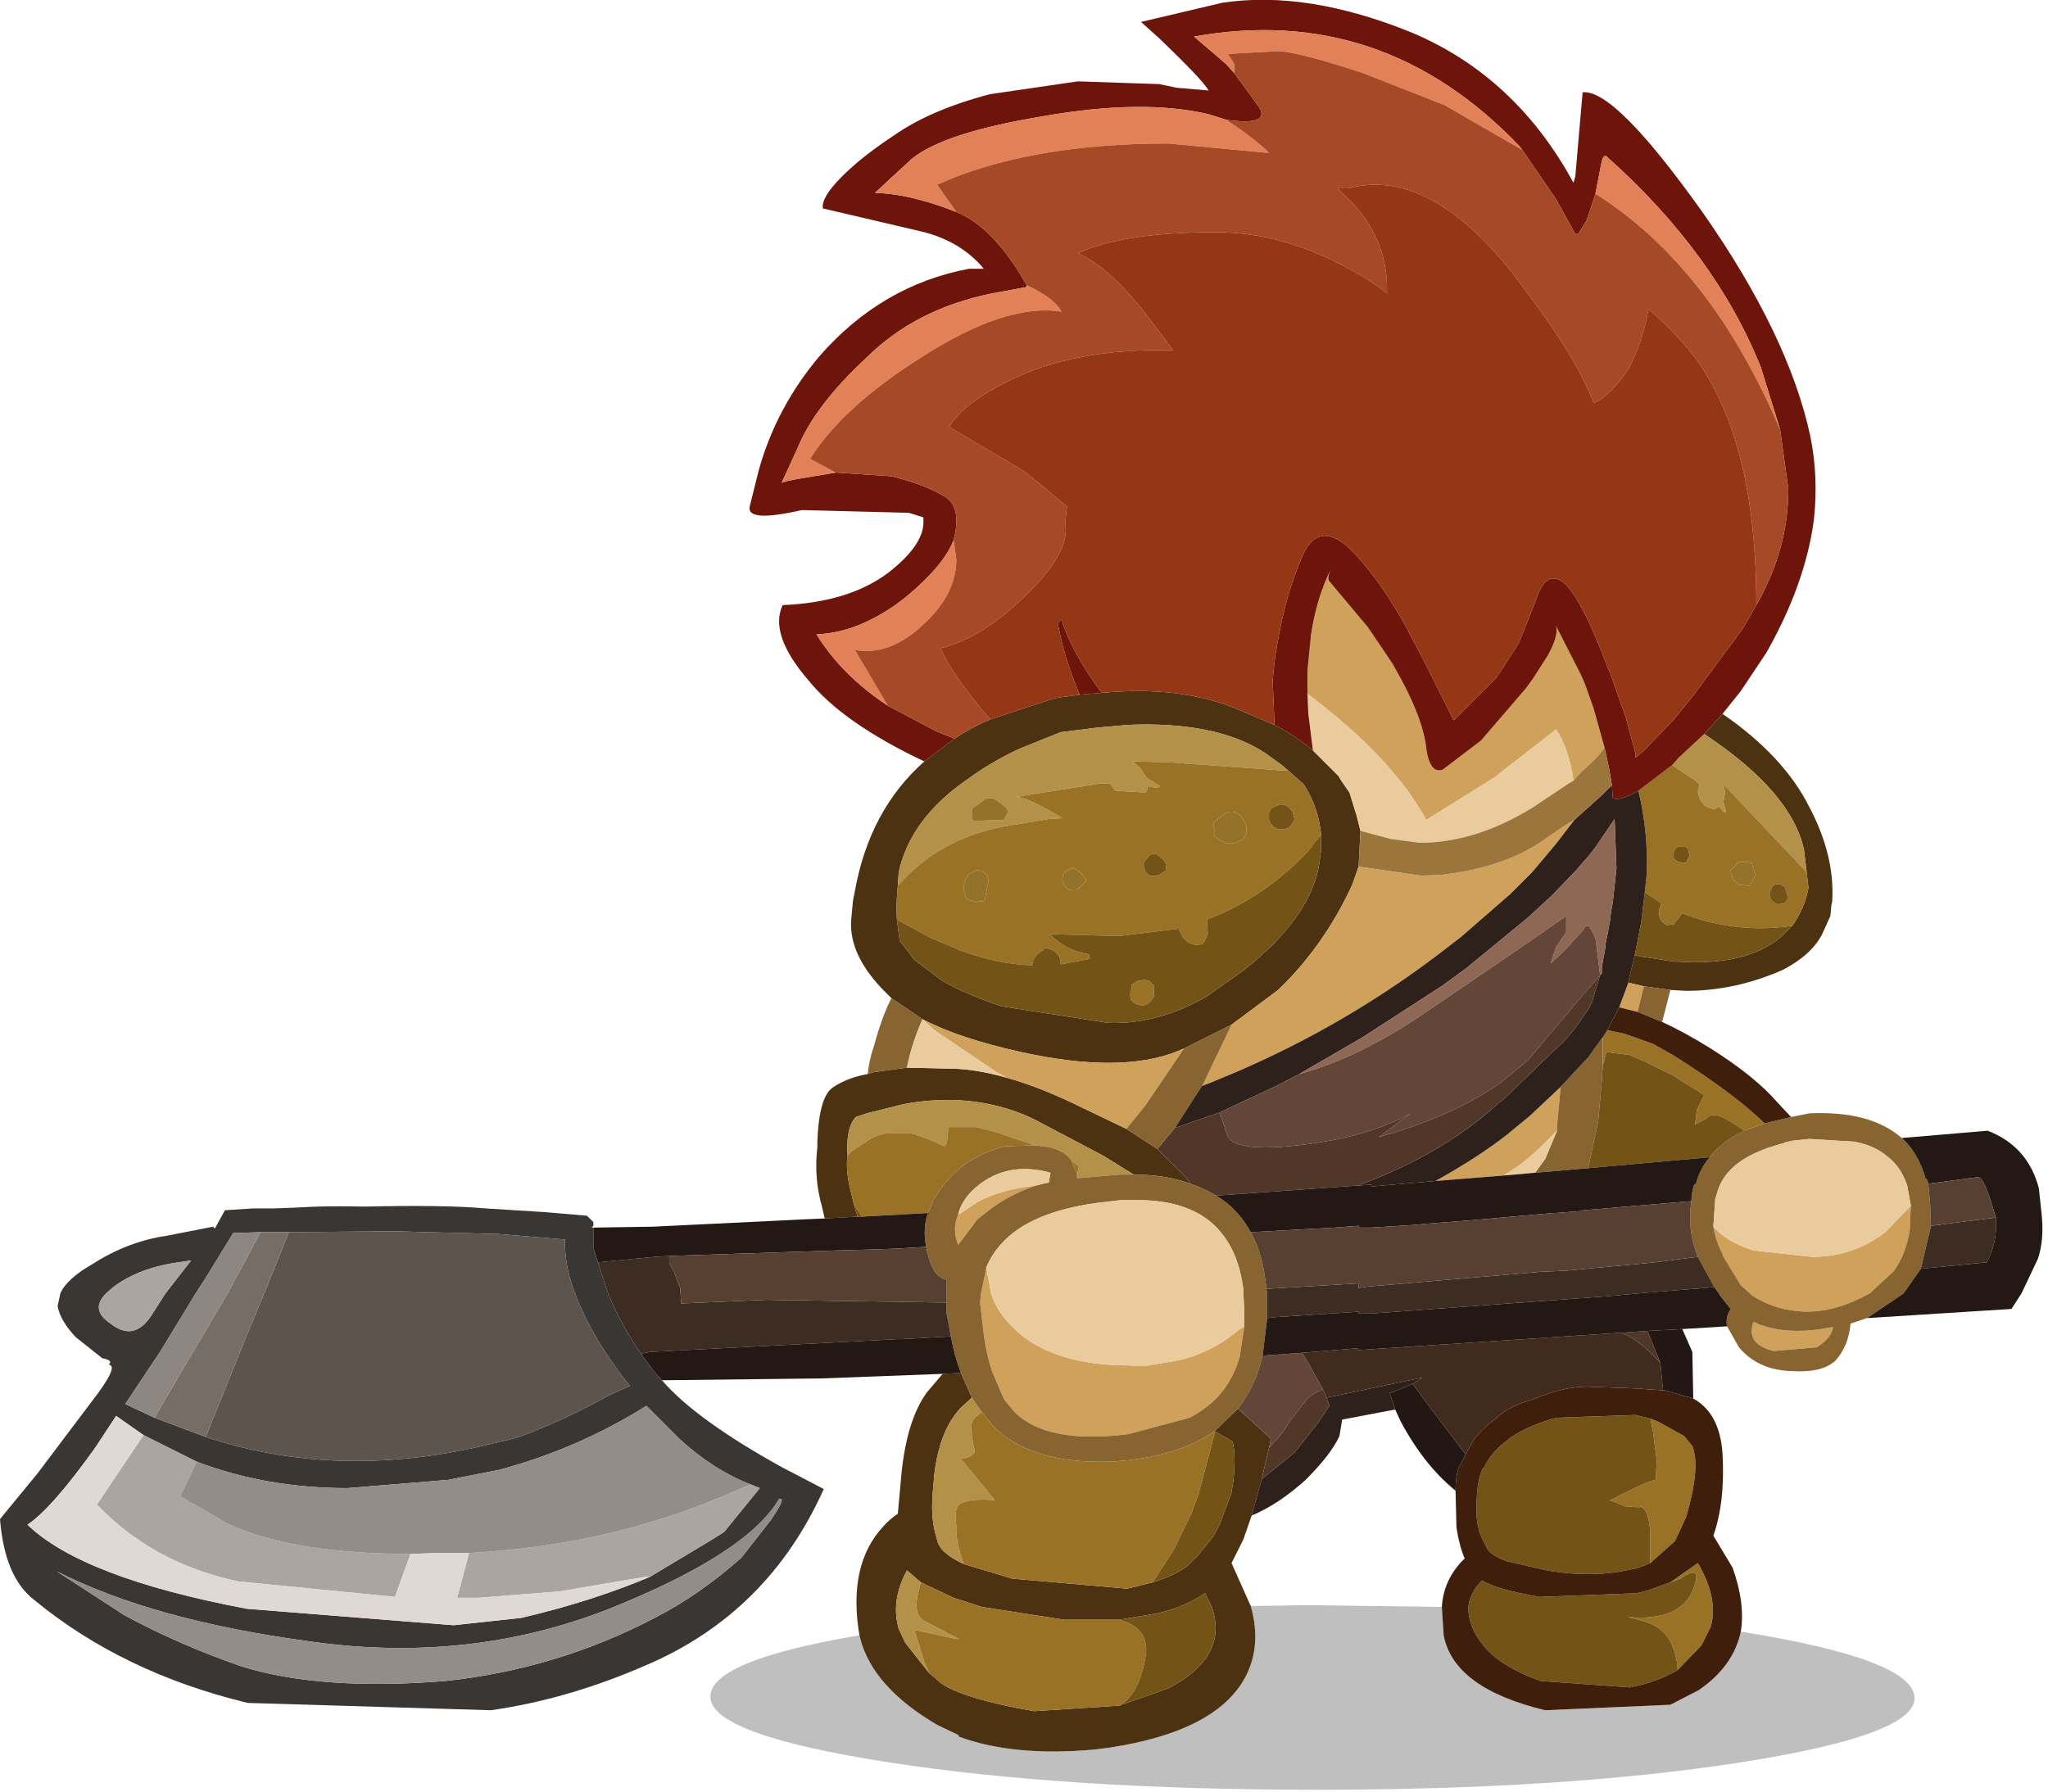 <?xml version="1.0" encoding="utf-8"?>
<svg version="1.1" id="Layer_1"
xmlns="http://www.w3.org/2000/svg"
xmlns:xlink="http://www.w3.org/1999/xlink"
xmlns:author="http://www.sothink.com"
width="112px" height="98px"
xml:space="preserve">
<g id="1031" transform="matrix(1, 0, 0, 1, 29.95, 3.4)">
<path style="fill:#000000;fill-opacity:0.251" d="M49,86.05Q49.55 88.95 54.55 90.15L61.4 89.85L62.95 89.05Q64.85 87.75 65.25 85.85Q74.65 87.35 74.75 89.45Q74.85 91.5 65.25 93Q55.6 94.5 42.05 94.5Q28.35 94.5 18.65 93Q9 91.5 8.9 89.45Q8.8 87.45 17.05 86.05L17.1 86.25Q17.8 88.9 21.3 90.95L22.45 91.5L22.5 91.6Q25.5 92.7 29.9 92.3L30.7 92.2Q36.65 91.3 38.2 88.25Q39.05 86.55 38.45 84.45L41.65 84.4L48.9 84.5L49 86.05" />
<path style="fill:#4D3212;fill-opacity:1" d="M59.95,50.55L59.1 50.35L59.1 50.3L59.45 48.85L59.95 48.95L60 48.95L61.6 49.2L61.8 49.2Q65.55 49.45 67.45 47.85L68.05 47.25Q68.75 46.3 68.95 45.15L68.85 44.3L68.7 43.05Q68 39.9 63.25 36.75L64.25 35.65Q67.6 37.95 69 40.75Q70.4 43.4 70.25 45.9L70.2 46.15L70.15 46.7L69.7 47.7Q69.1 48.85 67.55 49.65Q64.95 50.8 62.25 50.8L61.4 50.75L59.95 50.55M38.45,84.45Q39.05 86.55 38.2 88.25Q36.65 91.3 30.7 92.2L29.9 92.3Q25.5 92.7 22.5 91.6L22.45 91.5L21.3 90.95Q17.8 88.9 17.1 86.25L17.05 86.05Q16.4 82.2 18.35 80.1Q18.7 79.7 19.15 79.4L19.35 77.2Q19.65 74.25 20.75 72.75L21.6 71.75L22.6 71.7L23.2 73.05L22.6 73.6Q21.45 74.8 21.15 77.2L21.05 78.35Q20.95 79.7 21.25 80.65L21.3 80.85Q21.45 81.55 22.75 82.15L25.4 82.95L31.7 83.5L33.1 83.15Q34.25 82.8 35 82.25L35.5 81.75L36.4 80.65L36.75 80L37.4 78.25L37.4 78.2L37.5 77.6Q37.65 76.1 37.45 75.45L36.5 74.9L36.45 74.9L37.75 73.65L39.55 75.3L39.45 75.8L39.05 77.5L38.5 79.5L38.05 80.8L37.4 82.1L38.45 84.45M16.95,63.15L15.15 63.25L15 62.6Q14.55 61 14.75 59.35L14.75 59Q14.85 56.5 15.65 56.05Q16.4 55.55 17.5 55.35L17.8 55.25L19.65 55L21.9 55.05Q23.35 55.05 25.1 55.55Q26.9 56.05 29.05 57.1L31.65 58.35L33.35 59.45L34.95 61.05L35.15 61.35Q33.8 60.85 32.05 60.85L30.35 59.8L26.65 57.85Q26.05 57.55 25.45 57.35Q22.65 56.4 19.45 57L17.45 57.5L16.85 57.7Q16.3 58.3 16.4 59.8Q16.3 60.5 16.5 61.45L16.75 62.5L16.95 63.15M18.8,51.2L18.55 50.95Q16.45 48.9 16.6 46.9L16.7 45.85L16.8 45.35Q17.6 40.9 20.6 38.25L22.25 37Q23.15 36.4 24.2 35.95L27.7 34.8L28 34.75L29.1 34.6L30.3 34.5Q34.4 34.1 37.5 35.3L39.75 36.25Q40.9 36.85 41.85 37.65L43.25 39.05L43.4 39.3L43.85 39.95L44.25 41.25L44.45 42.05L44.35 44L44 45Q42.45 48.35 39.95 50.75L37.4 52.65L34.8 53.95L34.45 54.1Q31.35 55.35 25.9 54.15Q22.5 53.4 20.5 52.35L18.8 51.2M19.15,45.05Q19.05 45.95 19.1 46.9L19.25 48.05L20.05 49.1L21.25 50L21.5 50.2Q22.85 51 24.85 51.65L30.65 52.55Q33.35 52.65 36.05 51.1L38.1 49.65L38.15 49.6Q42 46.55 42.25 43.4L42.3 43.15L42.3 42.75L42.3 42.25Q42.15 40.75 41.35 39.5L40.5 38.75L40.15 38.45L39.25 37.8Q36.6 36.05 31.75 36.25L30.05 36.4L28.05 36.65L25.7 37.6L25.6 37.65Q24.15 38.35 23 39.2Q19.85 41.35 19.2 44.3L19.15 45.05M21.55,88.7Q22.85 89.55 26.6 90.2L31.25 89.9L33.95 88.95Q37.3 87.2 36.3 84.45L36.2 84.25L35.95 83.75Q34.85 84.5 33.35 84.85L31.25 85.2L30.9 85.2L28.25 85.2L23.75 84.5L22.2 84L20.4 83.15L19.65 82.5Q18.75 84.15 19.2 85.7L19.55 86.45L20.85 88.1L21.55 88.7" />
<path style="fill:#B49148;fill-opacity:1" d="M68.7,43.05L68.85 44.3L64.4 39.6L64.3 39.55L64.4 39.9L64.3 40.45L64.45 41.05L64.3 41L64.05 40.7L64 40.75L63.85 40.85Q63.05 40.8 62.9 39.9L63 39.5L62.7 39.25L61.5 38.45L61.85 38.05L63.25 36.75Q68 39.9 68.7 43.05M19.2,44.3Q19.85 41.35 23 39.2Q24.15 38.35 25.6 37.65L25.7 37.6L28.05 36.65L30.05 36.4L31.75 36.25Q36.6 36.05 39.25 37.8L40.15 38.45L40.5 38.75L40.25 38.75L34 38.3L32.2 38.25L32 38.25L32.4 38.6L32.75 39.15L33.5 39.6L33.3 39.7L32.8 39.6L32.8 39.75L32.7 39.95L31.05 39.85L30.85 39.6L30.75 39.45L30.25 39.45L26.8 40L25.55 40.2Q25.9 40.15 26.9 40.65L27.55 41L28.15 41.35L27.4 41.4L25.6 41.7Q21.6 42.25 19.15 45.05L19.2 44.3M25.05,40.75L24.45 40.3L24 40.25L23.2 40.85L23.2 41.2L23.2 41.45L23.35 41.5L24.95 41.45L25.2 41L25.05 40.75M29.05,60.4L28.65 60.1Q28.3 59.55 27.4 59.35L26.65 59.25L24.6 58.55L23.45 58.25L21.9 58.25Q21.9 59.15 21.7 59.3Q20.4 58.7 19.9 58.6L19.6 58.6L18.5 58.6Q18.1 58.65 17.65 58.9L16.65 59.55L16.4 59.8Q16.3 58.3 16.85 57.7L17.45 57.5L19.45 57Q22.65 56.4 25.45 57.35Q26.05 57.55 26.65 57.85L30.35 59.8L32.05 60.85L31.3 60.85L28.95 61.05L28.95 60.85L29.05 60.4M23.2,74.45Q23.1 74.7 23.3 75.75Q23.55 76.25 22.6 76.4L24.45 78.65L24.35 78.65Q22.85 78.55 22.45 78.95Q22.25 79.15 22.35 80.1L22.35 80.45Q22.4 81.15 22.75 82.15Q21.45 81.55 21.3 80.85L21.25 80.65Q20.95 79.7 21.05 78.35L21.15 77.2Q21.45 74.8 22.6 73.6L23.2 73.05L23.75 73.85Q23.2 74.2 23.2 74.45M20.25,83.8Q20 84.8 20.5 85.2L20.95 85.45L22.5 86.25L22.35 86.25L20.05 85.75L20.6 87.5L20.85 88.1L19.55 86.45L19.2 85.7Q18.75 84.15 19.65 82.5L20.4 83.15L20.25 83.8" />
<path style="fill:#94722A;fill-opacity:1" d="M64.75,44.15L64.85 44.05L64.95 43.95L65.05 43.8L65.25 43.75L65.65 43.75L65.85 43.8L66.05 44.5L65.75 45L65.7 45.05L65.15 45Q64.7 44.7 64.7 44.2L64.75 44.15M25.2,41L24.95 41.45L23.35 41.5L23.2 41.45L23.2 41.2L23.2 40.85L24 40.25L24.45 40.3L25.05 40.75L25.2 41M24.1,44.8L23.9 45.85L23.75 45.9L23.65 45.9L23.45 45.95L22.95 45.8L22.85 45.65L22.75 45.25Q22.75 44.75 23.05 44.4L23.45 44.2Q24 44.2 24.1 44.7L24.1 44.8M29.45,44.75L29.35 44.9L28.9 45.3Q28.25 45.35 28.15 44.75L28.15 44.65L28.2 44.4L28.35 44.25L28.75 44.05L29.1 44.3L29.45 44.7L29.45 44.75M37.3,41Q37.75 40.95 38 41.4Q38.3 41.75 38.2 42.2L38.2 42.25L38.05 42.5L37.6 42.7Q36.95 42.85 36.45 42.3L36.45 42.25L36.45 42.05L36.45 41.95L36.45 41.9L36.4 41.6L36.6 41.45L37.05 41.1L37.3 41" />
<path style="fill:#D0A15B;fill-opacity:1" d="M57.4,38L57.15 38.25L56.5 38.85L56.1 39.3Q55.85 37.55 55.15 36.5L52 38.95L51.9 39.05L48.05 41.45Q46.2 38.05 41.55 34.55L41.55 33.3L41.75 31.3Q42.05 29.3 42.85 27.7Q42.6 28.25 42.75 28.4L44.85 30.9L46.2 32.9L46.7 33.8Q47.9 36.05 48.05 37.55Q48.25 38.95 48.95 38.7L51.05 37.1L53.5 34.25L53.9 33.7L54.7 32.45Q55.3 31.35 55.15 30.85L56.5 33.5L56.7 33.95L57.2 35.35L57.8 37.5L57.4 38M55.15,42.75L53.85 44.3L53.45 44.7L52.65 45.5L49.95 47.85L48.65 48.85Q43.1 53.05 36.55 55.7L35.8 56L37.4 52.65L39.95 50.75Q42.45 48.35 44 45L44.35 44L47.8 44.5L48.85 44.45Q52.1 44.1 54.25 42.7L55.55 41.8L56.15 41.45L55.15 42.75M48.55,61.2Q50.9 59.9 52.55 58.6L52.6 58.55L53.7 57.65L55.4 56.05L55.2 58.2L55.2 58.45L54.25 59.4L53.8 59.8L53.2 60.3L52.3 60.9L48.55 61.2M58.6,51.7L59.1 50.35L59.95 50.55L59.6 51.95L58.6 51.7M32.7,57.05L31.65 58.35L29.05 57.1Q26.9 56.05 25.1 55.55L24.55 55.25L21.15 52.95L20.5 52.35Q22.5 53.4 25.9 54.15Q31.35 55.35 34.45 54.1L34.8 53.95L32.7 57.05M22.45,63.05L22.75 62.85L23.5 62.35Q24.8 61.65 26.7 61.45Q25.25 61.95 24.2 62.75L23.5 63.3L22.45 64.7Q22.1 63.8 22.45 63.05M24,66L24.25 67.35L24.4 67.75Q24.75 68.55 25.55 69.3L25.75 69.5Q27.5 71 30.65 71.25L32 71.3L32.8 71.3L34.55 71Q36.4 70.55 37.85 69.3L38.1 69.15L37.85 70.8Q37.5 72.05 36.7 72.95Q36.05 73.65 35.1 74.15L31.75 75.05Q27.3 75.6 25.55 73.85L25 73.2L24.85 72.9L24.3 71.6Q24 70.7 23.85 69.6L23.65 67.85L23.65 67.8L23.7 67.35L24 65.9L24 66M74.55,62.55L74.5 63.6L74.5 63.8Q74.3 65.2 73.6 66.15L72.3 67.35L72.1 67.45Q70.05 68.55 68.2 68.3Q66.9 68.15 65.85 67.45L65.75 67.35L65.25 66.9L64.3 65.35L64.25 65.2Q63.85 64.4 63.75 63.7Q64.5 64.55 65.95 65L69.15 65.35Q71.4 65.35 73.15 64L74.55 62.55M69.4,70.3L67.05 70.5Q65.6 70.15 65.9 69.05L65.95 68.9L66.25 69.05L66.75 69.2Q68.25 69.6 70.2 69.2L70.3 69.2Q70.2 69.8 69.4 70.3" />
<path style="fill:#876430;fill-opacity:1" d="M59.6,51.95L59.95 50.55L61.4 50.75L60.95 52.5L59.6 51.95M75.1,66L74.15 67.35L72.15 68.7L71.25 69Q71.15 70.2 70.45 71Q69.75 71.7 68.05 71.6Q66.2 71.55 65.15 70.3L64.5 69.15Q64.4 68.65 64.7 68.2L64.1 67.45L64.05 67.35L63.8 67L62.9 65.35Q62.3 63.85 62.55 62.3Q62.55 61.85 62.7 61.4L62.8 61.35Q63 60.55 63.55 59.9Q64.2 59.05 65.45 58.45L66.55 58.05L68 57.7L69 57.5Q72.35 57.35 74.05 58.85Q74.95 59.65 75.35 61.05L75.45 61.15L75.5 61.35L75.6 62.4L75.65 63.65L75.1 66M20.5,52.35Q19.9 53.7 19.65 55L17.8 55.25L17.5 55.35Q17.6 54.5 17.85 53.8Q18.3 52.15 18.8 51.2L20.5 52.35M35.75,56.05L34.3 58.3L33.35 59.45L31.65 58.35L32.7 57.05L34.8 53.95L37.4 52.65L35.8 56L35.75 56.05M54,60.75L54.55 60L55.2 58.45L55.2 58.2L55.4 56.05L56.7 54.65L56.9 54.45L57.65 53.4L57.7 53.35L57.7 54.9L57.65 55.7L57.45 57.95L56.9 60.5L54 60.75M38.45,64Q39.15 65.25 39.3 67.1L39.35 67.35L39.35 67.65L39.35 68.7L39.1 70.75Q38.7 72.45 37.75 73.65L36.45 74.9Q34.35 76.35 30.8 76.55Q26.45 76.7 24.35 74.6L23.75 73.85L23.2 73.05L22.6 71.7Q22.25 70.8 22.05 69.7L21.8 68.35L21.8 67.85L21.8 67.35L21.8 66.6Q21.05 66.45 20.75 65.05L20.7 64.8Q20.5 63.8 20.8 62.95L21.1 62.25Q22.45 59.9 25.05 59.3L26.65 59.25L27.4 59.35Q28.3 59.55 28.65 60.1L28.95 60.85L28.95 61.05L31.3 60.85L32.05 60.85Q33.8 60.85 35.15 61.35Q35.9 61.6 36.55 62Q37.75 62.7 38.45 64M22.45,64.7L23.5 63.3L24.2 62.75Q25.25 61.95 26.7 61.45L27.3 61.3L27.4 61.3L27.5 60.75Q24.95 60.05 23.2 61.75Q22.7 62.25 22.5 62.85L22.45 63.05Q22.1 63.8 22.45 64.7M38.1,68.75L38.1 68.45L38.05 67.35L38.05 67.15Q37.8 65.2 36.85 64.05Q35.5 62.35 32.6 62.25L31.6 62.25L31.3 62.25L30.05 62.4Q26.35 62.9 24.8 64.65Q24.3 65.2 24 65.9L23.7 67.35L23.65 67.8L23.65 67.85L23.85 69.6Q24 70.7 24.3 71.6L24.85 72.9L25 73.2L25.55 73.85Q27.3 75.6 31.75 75.05L35.1 74.15Q36.05 73.65 36.7 72.95Q37.5 72.05 37.85 70.8L38.1 69.15L38.1 68.75M64.25,65.2L64.3 65.35L65.25 66.9L65.75 67.35L65.85 67.45Q66.9 68.15 68.2 68.3Q70.05 68.55 72.1 67.45L72.3 67.35L73.6 66.15Q74.3 65.2 74.5 63.8L74.5 63.6L74.55 62.55L74.35 61.45Q74 60.4 73.25 59.85Q72.55 59.25 71.45 59.05L69 58.9L68.05 59L67.65 59.1L67.55 59.15L67.5 59.15L66.7 59.4L66.2 59.6Q64.45 60.35 64 61.7L63.85 62.2L63.75 63.7Q63.85 64.4 64.25 65.2M70.3,69.2L70.2 69.2Q68.25 69.6 66.75 69.2L66.25 69.05L65.95 68.9L65.9 69.05Q65.6 70.15 67.05 70.5L69.4 70.3Q70.2 69.8 70.3 69.2" />
<path style="fill:#9A7226;fill-opacity:1" d="M68.95,45.15Q68.75 46.3 68.05 47.25L67.05 47.35Q64.45 47.5 62.05 46.55L61.65 47.05L61.6 47.15L61.2 47.2Q60.7 46.95 60.8 46.35L60.9 46L60 45.4L60.1 44.45Q60.2 42.15 59.65 39.85L61.3 38.6L61.5 38.45L62.7 39.25L63 39.5L62.9 39.9Q63.05 40.8 63.85 40.85L64 40.75L64.05 40.7L64.3 41L64.45 41.05L64.3 40.45L64.4 39.9L64.3 39.55L64.4 39.6L68.85 44.3L68.95 45.15M41.85,42.8L41.8 42.9L41.5 43.25Q39.5 45.35 36.9 46.55L36.05 46.9L36.1 47.7L35.85 48.2L35.75 48.25Q35.1 48.4 34.7 47.8L34.5 47.4L31.25 47.8L27.45 47.7Q28.35 48.6 29.6 48.8L29.65 49.05L28.05 49.35Q28.1 48.65 27.25 48.45L26.9 48.7Q26.55 48.95 26.5 49.4Q24.65 49.35 22.6 48.6L20.85 47.85L19.1 46.9Q19.05 45.95 19.15 45.05Q21.6 42.25 25.6 41.7L27.4 41.4L28.15 41.35L27.55 41L26.9 40.65Q25.9 40.15 25.55 40.2L26.8 40L30.25 39.45L30.75 39.45L30.85 39.6L31.05 39.85L32.7 39.95L32.8 39.75L32.8 39.6L33.3 39.7L33.5 39.6L32.75 39.15L32.4 38.6L32 38.25L32.2 38.25L34 38.3L40.25 38.75L40.5 38.75L41.35 39.5Q42.15 40.75 42.3 42.25L41.85 42.8M40.75,41.05Q40.5 40.6 40.1 40.6L39.8 40.7Q39.4 40.85 39.45 41.25L39.45 41.45Q39.7 42.15 40.5 41.9L40.65 41.75L40.85 41.45L40.75 41.05M57.7,53.35L57.95 52.95L58.9 53.15L60.45 53.7L61.6 54.35Q64.85 56.4 66.5 58L66.55 58.05L65.45 58.45Q64.3 57.65 63.9 57.6Q63.55 57.55 63.35 57.8L62.75 58.1L62.85 57.3L63.25 56.5L61.5 55.4L59.85 54.6L59.15 54.3L57.9 54.15L57.7 54.9L57.7 53.35M62.3,43Q62.25 42.85 62.05 42.9L61.8 42.9L61.7 43L61.65 43.05Q61.35 43.55 61.85 43.75L62.25 43.8L62.3 43.7L62.45 43.4L62.35 42.95L62.3 43M64.7,44.2Q64.7 44.7 65.15 45L65.7 45.05L65.75 45L66.05 44.5L65.85 43.8L65.65 43.75L65.25 43.75L65.05 43.8L64.95 43.95L64.85 44.05L64.75 44.15L64.7 44.2M67.45,45Q67.05 44.85 66.9 45.25Q66.65 45.75 67.2 46.05L67.4 46.05Q67.7 46.05 67.85 45.7L67.65 45.1L67.45 45M24.1,44.7Q24 44.2 23.45 44.2L23.05 44.4Q22.75 44.75 22.75 45.25L22.85 45.65L22.95 45.8L23.45 45.95L23.65 45.9L23.75 45.9L23.9 45.85L24.1 44.8L24.1 44.7M29.45,44.7L29.1 44.3L28.75 44.05L28.35 44.25L28.2 44.4L28.15 44.65L28.15 44.75Q28.25 45.35 28.9 45.3L29.35 44.9L29.45 44.75L29.45 44.7M37.05,41.1L36.6 41.45L36.4 41.6L36.45 41.9L36.45 41.95L36.45 42.05L36.45 42.25L36.45 42.3Q36.95 42.85 37.6 42.7L38.05 42.5L38.2 42.25L38.2 42.2Q38.3 41.75 38 41.4Q37.75 40.95 37.3 41L37.05 41.1M33.65,43.6L33.2 43.25L33.2 43.35Q33.05 43.25 32.85 43.45L32.7 43.65L32.6 43.75L32.6 43.9L32.6 44Q32.75 44.7 33.45 44.45L33.85 44.2L33.8 44.05L33.85 43.9L33.65 43.6M33.15,50.55L33.15 51.1Q32.7 51.9 32 51.4L31.9 51.3L31.85 51L31.95 50.6L31.95 50.45L32.1 50.35L32.3 50.25L32.65 50.2L32.9 50.25L33.15 50.5L33.15 50.55M16.75,62.5L16.5 61.45Q16.3 60.5 16.4 59.8L16.65 59.55L17.65 58.9Q18.1 58.65 18.5 58.6L19.6 58.6L19.9 58.6Q20.4 58.7 21.7 59.3Q21.9 59.15 21.9 58.25L23.45 58.25L24.6 58.55L26.65 59.25L25.05 59.3Q22.45 59.9 21.1 62.25L20.8 62.95L17.2 63.15L16.75 62.5M28.65,60.1L29.05 60.4L28.95 60.85L28.65 60.1M31.7,83.5L25.4 82.95L22.75 82.15Q22.4 81.15 22.35 80.45L22.35 80.1Q22.25 79.15 22.45 78.95Q22.85 78.55 24.35 78.65L24.45 78.65L22.6 76.4Q23.55 76.25 23.3 75.75Q23.1 74.7 23.2 74.45Q23.2 74.2 23.75 73.85L24.35 74.6Q26.45 76.7 30.8 76.55Q34.35 76.35 36.45 74.9L36.5 74.9L36.35 75.5L35.6 78.3L35.2 79.4L34.25 81.35L33.8 82.05L33.1 83.15L31.7 83.5M31.25,89.9L26.6 90.2Q22.85 89.55 21.55 88.7L20.85 88.1L20.6 87.5L20.05 85.75L22.35 86.25L22.5 86.25L20.95 85.45L20.5 85.2Q20 84.8 20.25 83.8L20.4 83.15L22.2 84L23.75 84.5L28.25 85.2L30.9 85.2L31.25 85.2Q32.95 85.65 32.7 87.2Q32.35 89.3 31.25 89.9M60.3,74.2L60.7 74.35L62.15 75.15L62.6 75.7Q63.05 76.8 62.3 79.45L62.25 79.6L61.65 80.9L60.3 82.1L60.3 80.35Q60.2 79.25 59.85 79.05L59.8 79L59.7 79.05L58.95 79L58.05 78.65L58.15 78.65Q60.25 77.55 60.6 77.55L60.65 76.5L60.45 74.9L60.3 74.2M61.8,87.95Q61.65 85.85 60.15 85.35L59.5 85.15L59.05 85.05Q61.85 85.3 62.6 83.65Q63.25 82.05 61.95 82.95L61.4 83.15L62.9 82.1Q64.05 84.05 63.6 85.6L63.1 86.6L61.8 87.95" />
<path style="fill:#745416;fill-opacity:1" d="M19.1,46.9L20.85 47.85L22.6 48.6Q24.65 49.35 26.5 49.4Q26.55 48.95 26.9 48.7L27.25 48.45Q28.1 48.65 28.05 49.35L29.65 49.05L29.6 48.8Q28.35 48.6 27.45 47.7L31.25 47.8L34.5 47.4L34.7 47.8Q35.1 48.4 35.75 48.25L35.85 48.2L36.1 47.7L36.05 46.9L36.9 46.55Q39.5 45.35 41.5 43.25L41.8 42.9L41.85 42.8L42.3 42.25L42.3 42.75L42.3 43.15L42.25 43.4Q42 46.55 38.15 49.6L38.1 49.65L36.05 51.1Q33.35 52.65 30.65 52.55L24.85 51.65Q22.85 51 21.5 50.2L21.25 50L20.05 49.1L19.25 48.05L19.1 46.9M40.85,41.45L40.65 41.75L40.5 41.9Q39.7 42.15 39.45 41.45L39.45 41.25Q39.4 40.85 39.8 40.7L40.1 40.6Q40.5 40.6 40.75 41.05L40.85 41.45M60.9,46L60.8 46.35Q60.7 46.95 61.2 47.2L61.6 47.15L61.65 47.05L62.05 46.55Q64.45 47.5 67.05 47.35L68.05 47.25L67.45 47.85Q65.55 49.45 61.8 49.2L61.6 49.2L60 48.95L59.95 48.95L59.45 48.85L59.8 47.05L60 45.4L60.9 46M62.35,42.95L62.45 43.4L62.3 43.7L62.25 43.8L61.85 43.75Q61.35 43.55 61.65 43.05L61.7 43L61.8 42.9L62.05 42.9Q62.25 42.85 62.3 43L62.35 42.95M67.65,45.1L67.85 45.7Q67.7 46.05 67.4 46.05L67.2 46.05Q66.65 45.75 66.9 45.25Q67.05 44.85 67.45 45L67.65 45.1M33.85,43.9L33.8 44.05L33.85 44.2L33.45 44.45Q32.75 44.7 32.6 44L32.6 43.9L32.6 43.75L32.7 43.65L32.85 43.45Q33.05 43.25 33.2 43.35L33.2 43.25L33.65 43.6L33.85 43.9M33.15,50.5L32.9 50.25L32.65 50.2L32.3 50.25L32.1 50.35L31.95 50.45L31.95 50.6L31.85 51L31.9 51.3L32 51.4Q32.7 51.9 33.15 51.1L33.15 50.55L33.15 50.5M16.75,62.5L17.2 63.15L16.95 63.15L16.75 62.5M32.7,87.2Q32.95 85.65 31.25 85.2L33.35 84.85Q34.85 84.5 35.95 83.75L36.2 84.25L36.3 84.45Q37.3 87.2 33.95 88.95L31.25 89.9Q32.35 89.3 32.7 87.2M37.45,75.45Q37.65 76.1 37.5 77.6L37.4 78.2L37.4 78.25L36.75 80L36.4 80.65L35.5 81.75L35 82.25Q34.25 82.8 33.1 83.15L33.8 82.05L34.25 81.35L35.2 79.4L35.6 78.3L36.35 75.5L36.5 74.9L37.45 75.45M56.9,60.5L57.45 57.95L57.65 55.7L57.7 54.9L57.9 54.15L59.15 54.3L59.85 54.6L61.5 55.4L63.25 56.5L62.85 57.3L62.75 58.1L63.35 57.8Q63.55 57.55 63.9 57.6Q64.3 57.65 65.45 58.45Q64.2 59.05 63.55 59.9L56.9 60.5M60.45,74.9L60.65 76.5L60.6 77.55Q60.25 77.55 58.15 78.65L58.05 78.65L58.95 79L59.7 79.05L59.8 79L59.85 79.05Q60.2 79.25 60.3 80.35L60.3 82.1L59.55 82.4L59.45 82.4Q57.25 82.95 54.65 82.5L52.45 82Q51.65 81.7 51.4 81.35L51.2 80.95Q50.75 80.15 50.8 79.05L50.8 79Q50.8 77.6 51.15 76.9L51.2 76.9Q51.55 76.1 52.4 75.45Q53.25 74.7 55.15 74.15L59.5 74L60.3 74.2L60.45 74.9M61.95,82.95Q63.25 82.05 62.6 83.65Q61.85 85.3 59.05 85.05L59.5 85.15L60.15 85.35Q61.65 85.85 61.8 87.95Q60.7 88.6 59.2 88.9L54.3 88.55Q52.2 87.8 51.25 86.7Q50.35 85.65 50.35 84.55Q50.4 83.75 51.1 83.05Q51.9 83.55 54.25 83.95L59.55 83.75L60.15 83.6L61.4 83.15L61.95 82.95" />
<path style="fill:#3C2C22;fill-opacity:1" d="M19.35,69.85L19.15 69.85L5.6 70.55L5.1 70.65Q3.95 68.95 3.3 67.35L2.75 65.65L5.85 65.35L6.65 65.3L6.65 65.7L6.9 66.15L7.25 67.05L7.3 67.9L11.95 67.7L21.8 67.85L21.8 68.35L22.05 69.7L19.35 69.85M44.35,66.8L44.35 67.05L45.05 66.95L45.15 66.95L54.5 66.15L54.75 66.15L55.75 66.1L58.4 65.85L58.45 65.85L60.55 65.65L61.7 65.5L62.9 65.35L63.8 67L63.3 67.05L60.8 67.25L60.2 67.3L59.65 67.35L58 67.5L55.95 67.65L45.05 68.45L44.35 68.45L44.35 68.35L39.75 68.65L39.35 68.7L39.35 67.65L39.35 67.35L39.3 67.1L44.35 66.8M75.65,63.65L79.2 63.2Q79.3 64.55 78.7 65.65L75.1 66L75.65 63.65" />
<path style="fill:#3F1F0C;fill-opacity:1" d="M60.95,52.5Q62.15 53.05 63.6 53.95Q66.05 55.5 67.25 56.9L68 57.7L66.55 58.05L66.5 58Q64.85 56.4 61.6 54.35L60.45 53.7L58.9 53.15L57.95 52.95L58.6 51.7L59.6 51.95L60.95 52.5M48.9,84.5Q49 82.95 50.15 81.85Q49.85 81.15 49.7 80.15L49.65 78.15Q49.65 77.45 49.8 76.95L50.2 76.15L50.65 75.35Q51.1 74.75 51.85 74.2Q52.45 73.55 54 73.1Q55.55 72.45 56.85 72.45L59.55 72.55L61 72.65L61.1 72.65L62.65 73.1Q64.1 73.9 64.25 76.1Q64.4 78.75 63.75 80.6L64.8 82.35Q65.5 84.3 65.25 85.85Q64.85 87.75 62.95 89.05L61.4 89.85L54.55 90.15Q49.55 88.95 49 86.05L48.9 84.5M61.65,80.9L62.25 79.6L62.3 79.45Q63.05 76.8 62.6 75.7L62.15 75.15L60.7 74.35L60.3 74.2L59.5 74L55.15 74.15Q53.25 74.7 52.4 75.45Q51.55 76.1 51.2 76.9L51.15 76.9Q50.8 77.6 50.8 79L50.8 79.05Q50.75 80.15 51.2 80.95L51.4 81.35Q51.65 81.7 52.45 82L54.65 82.5Q57.25 82.95 59.45 82.4L59.55 82.4L60.3 82.1L61.65 80.9M63.1,86.6L63.6 85.6Q64.05 84.05 62.9 82.1L61.4 83.15L60.15 83.6L59.55 83.75L54.25 83.95Q51.9 83.55 51.1 83.05Q50.4 83.75 50.35 84.55Q50.35 85.65 51.25 86.7Q52.2 87.8 54.3 88.55L59.2 88.9Q60.7 88.6 61.8 87.95L63.1 86.6" />
<path style="fill:#2E201B;fill-opacity:1" d="M35.8,56L36.55 55.7Q43.1 53.05 48.65 48.85L49.95 47.85L52.65 45.5L53.45 44.7L53.85 44.3L55.15 42.75L56.15 41.45L56.2 41.4L57.65 40.1L58.2 39.55L58.25 40.25Q58.6 40.45 59.65 39.85Q60.2 42.15 60.1 44.45L60 45.4L59.8 47.05L59.45 48.85L59.1 50.3L59.1 50.35L58.6 51.7L57.95 52.95L57.7 53.35L57.65 53.4L56.9 54.45L56.7 54.65L55.4 56.05L53.7 57.65L52.6 58.55L52.55 58.6Q50.9 59.9 48.55 61.2L45.05 61.5L45.05 61.4L44.3 61.45Q48.95 59.75 52.05 56.9L52.2 56.8L53.45 55.6L55.05 54.05L55.5 53.65L56.15 52.9L56.95 51.75L57.1 51.45L57.55 49.95L57.65 49.85L57.65 49.5L57.85 48.4L57.85 48.25L58 47.5L58.1 46.95L58.15 46.5L58.25 45.95L58.45 44.1L58.35 41.4L57.3 42.95L56.95 43.4L56.5 43.9L56.25 44.2L54.9 45.6L53.6 46.8L50.25 49.55L48.95 50.5L44.55 53.35L41.1 55.35L39.95 55.95L36.75 57.45L34.3 58.3L35.75 56.05L35.8 56M47.85,71.95L47.3 72.3L46.85 72.5L46.05 72.8L46.35 73.7L43.45 74.25L43.3 75.15Q42.85 76.15 41.45 77.55Q39.95 78.9 38.5 79.5L39.05 77.5L40.85 76.05L42.15 74.4L42.75 73.5L42.6 73.05L47.85 71.95" />
<path style="fill:#8E6755;fill-opacity:1" d="M57.55,49.9L57.3 47.9L56.95 47.25L56.75 47.25L56.65 47.45L55.7 48.5L55.5 48.7L54.85 49.3L55.15 48.4L55.7 47.6L55.7 46.7L54.35 47.65L50.55 50.25L49.15 51.2L48.05 51.95Q44.4 54.45 41.1 55.35L44.55 53.35L48.95 50.5L50.25 49.55L53.6 46.8L54.9 45.6L56.25 44.2L56.5 43.9L56.95 43.4L57.3 42.95L58.35 41.4L58.45 44.1L58.25 45.95L58.15 46.5L58.1 46.95L58 47.5L57.85 48.25L57.85 48.4L57.65 49.5L57.65 49.85L57.55 49.95L57.55 49.9" />
<path style="fill:#644638;fill-opacity:1" d="M41.1,55.35Q44.4 54.45 48.05 51.95L49.15 51.2L50.55 50.25L54.35 47.65L55.7 46.7L55.7 47.6L55.15 48.4L54.85 49.3L55.5 48.7L55.7 48.5L56.65 47.45L56.75 47.25L56.95 47.25L57.3 47.9L57.55 49.9L57.55 49.95L56.3 51.4L55.5 52.35L54.9 53.05L54.15 53.95L53.6 54.6L52.15 55.8Q49.55 57.65 45.45 58.8L47.2 57.5Q45.1 58.65 42.15 59.1Q37.5 59.8 37.15 58.65L36.75 57.45L39.95 55.95L41.1 55.35M39.55,75.3L37.75 73.65Q38.7 72.45 39.1 70.75L41.25 70.6L41.6 71.15L42.4 72.6Q41.95 72.75 41.55 73.1L40.5 74.45L40.2 74.95L39.45 75.8L39.55 75.3" />
<path style="fill:#513727;fill-opacity:1" d="M36.55,62Q35.9 61.6 35.15 61.35L34.95 61.05L33.35 59.45L34.3 58.3L36.75 57.45L37.15 58.65Q37.5 59.8 42.15 59.1Q45.1 58.65 47.2 57.5L45.45 58.8Q49.55 57.65 52.15 55.8L53.6 54.6L54.15 53.95L54.9 53.05L55.5 52.35L56.3 51.4L57.55 49.95L57.1 51.45L56.95 51.75L56.15 52.9L55.5 53.65L55.05 54.05L53.45 55.6L52.2 56.8L52.05 56.9Q48.95 59.75 44.3 61.45L36.55 62M42.6,73.05L42.75 73.5L42.15 74.4L40.85 76.05L39.05 77.5L39.45 75.8L40.2 74.95L40.5 74.45L41.55 73.1Q41.95 72.75 42.4 72.6L42.6 73.05M60.85,71.15Q59.9 70.1 59.05 69.65L58.7 69.5L60.15 69.4L60.85 71.15" />
<path style="fill:#412B1E;fill-opacity:1" d="M59.55,72.55L56.85 72.45Q55.55 72.45 54 73.1Q52.45 73.55 51.85 74.2Q51.1 74.75 50.65 75.35L50.2 76.15L48.3 73.65L48 73.25L47.3 72.3L47.85 71.95L42.6 73.05L42.4 72.6L41.6 71.15L41.25 70.6L44.3 70.35L44.3 70.45L58.7 69.5L59.05 69.65Q59.9 70.1 60.85 71.15L60.9 71.65L61 72.65L59.55 72.55" />
<path style="fill:#E9CB9E;fill-opacity:1" d="M44.25,41.25L43.85 39.95L43.4 39.3L43.25 39.05L41.85 37.65L41.6 35.65L41.55 34.55Q46.2 38.05 48.05 41.45L51.9 39.05L52 38.95L55.15 36.5Q55.85 37.55 56.1 39.3L55.85 39.45L53.9 40.75Q50.75 42.7 47.7 42.7L46.15 42.5L44.45 42.05L44.25 41.25M20.5,52.35L21.15 52.95L24.55 55.25L25.1 55.55Q23.35 55.05 21.9 55.05L19.65 55Q19.9 53.7 20.5 52.35M23.5,62.35L22.75 62.85L22.45 63.05L22.5 62.85Q22.7 62.25 23.2 61.75Q24.95 60.05 27.5 60.75L27.4 61.3L27.3 61.3L26.7 61.45Q24.8 61.65 23.5 62.35M24,65.9Q24.3 65.2 24.8 64.65Q26.35 62.9 30.05 62.4L31.3 62.25L31.6 62.25L32.6 62.25Q35.5 62.35 36.85 64.05Q37.8 65.2 38.05 67.15L38.05 67.35L38.1 68.45L38.1 68.75L38.1 69.15L37.85 69.3Q36.4 70.55 34.55 71L32.8 71.3L32 71.3L30.65 71.25Q27.5 71 25.75 69.5L25.55 69.3Q24.75 68.55 24.4 67.75L24.25 67.35L24 66L24 65.9M73.15,64Q71.4 65.35 69.15 65.35L65.95 65Q64.5 64.55 63.75 63.7L63.85 62.2L64 61.7Q64.45 60.35 66.2 59.6L66.7 59.4L67.5 59.15L67.55 59.15L67.65 59.1L68.05 59L69 58.9L71.45 59.05Q72.55 59.25 73.25 59.85Q74 60.4 74.35 61.45L74.55 62.55L73.15 64M52.3,60.9L53.2 60.3L53.8 59.8L54.25 59.4L55.2 58.45L54.55 60L54 60.75L52.3 60.9" />
<path style="fill:#231713;fill-opacity:1" d="M60.15,69.4L62.05 69.3L62.6 70.55L62.65 73.1L61.1 72.65L61 72.65L60.9 71.65L60.85 71.15L60.15 69.4M49.8,76.95Q49.65 77.45 49.65 78.15L49.6 78.1Q47.9 76.7 46.65 74.35L46.35 73.7L46.05 72.8L46.85 72.5L47.3 72.3L48 73.25L48.3 73.65L50.2 76.15L49.8 76.95" />
<path style="fill:#6D150A;fill-opacity:1" d="M63.25,36.75L61.85 38.05L61.5 38.45L61.3 38.6L59.65 39.85Q58.6 40.45 58.25 40.25L58.2 39.55L58.05 38.65L57.8 37.5L57.2 35.35L56.7 33.95L56.5 33.5L55.15 30.85Q55.3 31.35 54.7 32.45L53.9 33.7L53.5 34.25L51.05 37.1L48.95 38.7Q48.25 38.95 48.05 37.55Q47.9 36.05 46.7 33.8L46.2 32.9L44.85 30.9L42.75 28.4Q42.6 28.25 42.85 27.7Q42.05 29.3 41.75 31.3L41.55 33.3L41.55 34.55L41.6 35.65L41.85 37.65Q40.9 36.85 39.75 36.25L39.65 33.85L39.7 33.25L39.8 32.4L39.95 31.55Q40.4 29.05 41.2 27.2Q42.05 25 43.8 26.55Q45.4 28.1 46.95 30.9L47.05 31.1L48 32.9L49.55 36L51.85 33.7L52.1 33.35L53.1 31.8L54 29.55Q54.6 27.6 55.65 28.55Q56.6 29.45 58 33.2L58.1 33.4L58.75 35.25L58.95 35.8L59.5 37.85L59.5 38.05L59.95 37.65L60.1 37.5L61.55 36L62.65 34.65L65.35 31L66.1 29.7Q67.85 26.65 67.85 23.35L67.4 20.1L66.35 16.7Q63.85 10.45 57.9 5.15Q57.75 5.05 57.65 5.4L57.3 7.2L56.85 8.55L56.8 8.7L56.35 9.4L56.2 9.4L55.15 7.5L53.3 4.8L53.15 4.6Q45.65 -3.25 35.35 -1.4L37.1 0.1L37.55 0.6L38.9 2.45Q39.55 3.5 37.1 3.15L36.15 2.85Q32.55 2 27.15 2.95Q21.65 3.85 19.9 5.3L17.9 7.15Q19.75 7.2 22.1 8.1L22.35 8.2L22.7 8.35Q24.55 9.3 26.2 12.2L26.2 12.3L24.3 12.65Q20.1 13.5 17.4 16.2Q14.6 18.8 13.65 21.15L12.8 23L13.15 22.9L13.65 22.8L15.75 22.45L18.8 22.65Q20.6 23.1 21.6 23.7Q22.55 24.15 22.3 25.7L22.2 26.15Q21.65 27.55 19.6 29.25Q17.15 31.2 14.7 31.3Q16.1 33.55 18.6 35.2L21.25 36.6L22.25 37L20.6 38.25Q16.15 36.15 14.25 33.8Q12.1 31.3 12.85 29.7Q16.45 29.55 18.6 27.95Q20.6 26.4 20.55 25.1L20.55 24.9L19.75 24.65L13.9 24.5Q10.85 25.2 11.05 24.3L11.55 22.3Q12.5 18.9 14.85 16.1Q18.25 12.2 23.05 11.3L23.25 11.3L23.85 11.3Q22.65 9.85 20.6 9.3L15.05 8Q14.95 7.4 16.1 6.25Q17.2 5.15 18.95 4Q20.95 2.6 24.2 1.75L29 1.05L33.45 1.2L34.4 1.4L36.15 1.55Q35.8 0.95 33.45 -1.3L32.45 -2.2L36.9 -3.25Q41.55 -3.95 47.3 -1.6Q52.95 0.8 56.1 6.6L56.2 6.25L56.6 1.65Q58.35 1.45 63.15 8.2Q67.85 14.9 69.05 20.45Q69.5 22.65 69.25 25Q68.8 28.5 66.65 32.3L65.25 34.4L64.25 35.65L63.25 36.75M29.1,34.6Q28.3 32.75 27.95 30.95Q27.85 30.6 28.1 30.5Q28.7 32.35 30.3 34.5L29.1 34.6" />
<path style="fill:#E28157;fill-opacity:1" d="M18.6,35.2Q16.1 33.55 14.7 31.3Q17.15 31.2 19.6 29.25Q21.65 27.55 22.2 26.15L22.35 27.2Q22.35 29.1 20.55 30.75Q18.7 32.5 16.8 32.15L18.6 35.2M15.75,22.45L13.65 22.8L13.15 22.9L12.8 23L13.65 21.15Q14.6 18.8 17.4 16.2Q20.1 13.5 24.3 12.65L26.2 12.3L26.2 12.2Q27.7 12.9 28.1 13.65Q25.05 13.15 20.35 16.2Q16.1 18.9 14.35 21.7L15.75 22.45M39.45,4.95L39.25 4.95L33.95 4.45Q26.3 4.45 21.3 6.7L22.35 8.2L22.1 8.1Q19.75 7.2 17.9 7.15L19.9 5.3Q21.65 3.85 27.15 2.95Q32.55 2 36.15 2.85L37.1 3.15Q38.55 4.1 39.45 4.95M49.05,2.35L44.6 0.6Q40.95 -0.6 39.9 -0.6L37.2 -0.45L37.55 0.1L37.55 0.6L37.1 0.1L35.35 -1.4Q45.65 -3.25 53.15 4.6L53.3 4.8L49.05 2.35M57.3,7.2L57.65 5.4Q57.75 5.05 57.9 5.15Q63.85 10.45 66.35 16.7L67.4 20.1Q63.6 11.15 57.3 7.2" />
<path style="fill:#A64926;fill-opacity:1" d="M22.25,37L21.25 36.6L18.6 35.2L16.8 32.15Q18.7 32.5 20.55 30.75Q22.35 29.1 22.35 27.2L22.2 26.15L22.3 25.7Q22.55 24.15 21.6 23.7Q20.6 23.1 18.8 22.65L15.75 22.45L14.35 21.7Q16.1 18.9 20.35 16.2Q25.05 13.15 28.1 13.65Q27.7 12.9 26.2 12.2Q24.55 9.3 22.7 8.35L22.35 8.2L21.3 6.7Q26.3 4.45 33.95 4.45L39.25 4.95L39.45 4.95Q38.55 4.1 37.1 3.15Q39.55 3.5 38.9 2.45L37.55 0.6L37.55 0.1L37.2 -0.45L39.9 -0.6Q40.95 -0.6 44.6 0.6L49.05 2.35L53.3 4.8L55.15 7.5L56.2 9.4L56.35 9.4L56.8 8.7L56.85 8.55L57.3 7.2Q63.6 11.15 67.4 20.1L67.85 23.35Q67.85 26.65 66.1 29.7L66.1 29.6Q66.1 21.45 63.25 16.9Q62.3 15.35 60.2 13.5Q59.9 15.25 59.15 16.7Q58.2 18.2 57.2 18.65Q56.35 16.3 53.45 12.45Q48.5 5.65 43.8 6.9L43.2 6.9L44.15 7.85Q45.9 9.85 45.9 12.35L45.9 12.65Q45.1 12 44 11.4Q40.25 9.3 36.55 9.3Q31.5 9.3 29 10.45Q30.9 11.3 33.15 14.35L34.2 15.75L33.5 15.75Q28.2 15.75 24.7 17.7Q22.7 18.75 21.95 19.95L26.1 22.4L28.4 24.3L28.3 25.2Q28.65 26.85 25.85 29.45Q23.6 31.55 21.5 32.05Q21.95 33.3 24.2 35.95Q23.15 36.4 22.25 37" />
<path style="fill:#953714;fill-opacity:1" d="M28.1,30.5Q27.85 30.6 27.95 30.95Q28.3 32.75 29.1 34.6L28 34.75L27.7 34.8L24.2 35.95Q21.95 33.3 21.5 32.05Q23.6 31.55 25.85 29.45Q28.65 26.85 28.3 25.2L28.4 24.3L26.1 22.4L21.95 19.95Q22.7 18.75 24.7 17.7Q28.2 15.75 33.5 15.75L34.2 15.75L33.15 14.35Q30.9 11.3 29 10.45Q31.5 9.3 36.55 9.3Q40.25 9.3 44 11.4Q45.1 12 45.9 12.65L45.9 12.35Q45.9 9.85 44.15 7.85L43.2 6.9L43.8 6.9Q48.5 5.65 53.45 12.45Q56.35 16.3 57.2 18.65Q58.2 18.2 59.15 16.7Q59.9 15.25 60.2 13.5Q62.3 15.35 63.25 16.9Q66.1 21.45 66.1 29.6L66.1 29.7L65.35 31L62.65 34.65L61.55 36L60.1 37.5L59.95 37.65L59.5 38.05L59.5 37.85L58.95 35.8L58.75 35.25L58.1 33.4L58 33.2Q56.6 29.45 55.65 28.55Q54.6 27.6 54 29.55L53.1 31.8L52.1 33.35L51.85 33.7L49.55 36L48 32.9L47.05 31.1L46.95 30.9Q45.4 28.1 43.8 26.55Q42.05 25 41.2 27.2Q40.4 29.05 39.95 31.55L39.8 32.4L39.7 33.25L39.65 33.85L39.75 36.25L37.5 35.3Q34.4 34.1 30.3 34.5Q28.7 32.35 28.1 30.5" />
<path style="fill:#9C753C;fill-opacity:1" d="M57.8,37.5L58.05 38.65L58.2 39.55L57.65 40.1L56.2 41.4L56.15 41.45L55.55 41.8L54.25 42.7Q52.1 44.1 48.85 44.45L47.8 44.5L44.35 44L44.45 42.05L46.15 42.5L47.7 42.7Q50.75 42.7 53.9 40.75L55.85 39.45L56.1 39.3L56.5 38.85L57.15 38.25L57.4 38L57.8 37.5" />
<path style="fill:#231813;fill-opacity:1" d="M75.45,61.15L75.35 61.05Q74.95 59.65 74.05 58.85L78.75 58.45Q80.95 59.3 81.55 61.6L81.7 63Q81.85 64.4 81.5 65.45L80.6 67.35L80.05 68.2L72.15 68.7L74.15 67.35L75.1 66L78.7 65.65Q79.3 64.55 79.2 63.2L79 62.55Q78.5 60.85 78.15 61L75.5 61.35L75.45 61.15M60.15,69.4L58.7 69.5L44.3 70.45L44.3 70.35L41.25 70.6L39.1 70.75L39.35 68.7L39.75 68.65L44.35 68.35L44.35 68.45L45.05 68.45L55.95 67.65L58 67.5L59.65 67.35L60.2 67.3L60.8 67.25L63.3 67.05L63.8 67L64.05 67.35L64.1 67.45L64.7 68.2Q64.4 68.65 64.5 69.15L62.05 69.3L60.15 69.4M5.8,71.6L5.1 70.65L5.6 70.55L19.15 69.85L19.35 69.85L22.05 69.7Q22.25 70.8 22.6 71.7L21.6 71.75L14.95 72L6.25 72.1L5.8 71.6M2.5,64.85L2.5 63.75L5.75 63.7L14 63.3L15.15 63.25L16.95 63.15L17.2 63.15L20.8 62.95Q20.5 63.8 20.7 64.8L19.1 64.9L17.65 64.95L15.8 65L6.65 65.3L5.85 65.35L2.75 65.65L2.5 64.85M56.65,62.8L56.45 62.85L55.1 62.95L55 62.95L50.5 63.35L47.9 63.55L47.45 63.6L45.05 63.75L44.35 63.75L44.35 63.65L43.05 63.75L38.45 64Q37.75 62.7 36.55 62L44.3 61.45L45.05 61.4L45.05 61.5L48.55 61.2L52.3 60.9L54 60.75L56.9 60.5L63.55 59.9Q63 60.55 62.8 61.35L62.7 61.4Q62.55 61.85 62.55 62.3L56.65 62.8" />
<path style="fill:#574031;fill-opacity:1" d="M11.95,67.7L7.3 67.9L7.25 67.05L6.9 66.15L6.65 65.7L6.65 65.3L15.8 65L17.65 64.95L19.1 64.9L20.7 64.8L20.75 65.05Q21.05 66.45 21.8 66.6L21.8 67.35L21.8 67.85L11.95 67.7M62.55,62.3Q62.3 63.85 62.9 65.35L61.7 65.5L60.55 65.65L58.45 65.85L58.4 65.85L55.75 66.1L54.75 66.15L54.5 66.15L45.15 66.95L45.05 66.95L44.35 67.05L44.35 66.8L39.3 67.1Q39.15 65.25 38.45 64L43.05 63.75L44.35 63.65L44.35 63.75L45.05 63.75L47.45 63.6L47.9 63.55L50.5 63.35L55 62.95L55.1 62.95L56.45 62.85L56.65 62.8L62.55 62.3M75.65,63.65L75.6 62.4L75.5 61.35L78.15 61Q78.5 60.85 79 62.55L79.2 63.2L75.65 63.65" />
<path style="fill:#3A3634;fill-opacity:1" d="M6.25,72.1Q8.1 74.25 12.8 76.85L15.1 78.05Q12.05 84.85 5.35 87.7Q1.1 89.55 -3.1 90.15L-16.4 89.75Q-23.25 88.1 -28.1 84.1Q-29.7 82.85 -29.95 79.7L-29.75 79.45L-27.9 77.2L-25 73.35Q-23.4 71.3 -24 71.25Q-23.75 71 -24.35 70.9L-25.8 69.75Q-26.65 68.85 -26.8 68.05L-26.65 67.35Q-26.3 66.55 -24.9 65.75Q-22.95 64.5 -20.85 64.2L-18.3 63.7L-18.2 63.8L-17.65 62.8L-16.1 62.7L-14.95 62.7L-13.65 62.65Q-12.2 62.55 -10 62.6Q-5.65 62.5 -3.4 62.7L-0.2 62.9L2.15 63.1L2.5 63.45L2.5 63.65L2.4 63.75L2.5 63.75L2.5 64.85L2.75 65.65L3.3 67.35Q3.95 68.95 5.1 70.65L5.8 71.6L6.25 72.1M-15.7,64L-17.2 64.05L-18.7 66.5L-19.25 67.35L-21.2 70.55L-23.1 73.4L-21.5 74.15L-18.7 75.2Q-11.6 77.55 -3.6 75.7L-1.7 75.25Q0.9 74.3 3.3 72.95L4.5 72.4L4.05 71.85L3.35 70.85Q2.35 69.4 1.65 67.75L1.5 67.35Q1 66.1 0.95 64.8L0.95 64.4L-2.7 64.1L-8.4 63.95L-14.15 64L-15.7 64M12.65,78.6Q10.9 81.6 3.25 84.65Q-4.35 87.6 -12.9 86.4Q-21.55 85.25 -26.85 82.55L-23.15 84.95Q-20.2 86.55 -16.75 87.75Q-12.4 89.1 -5.6 88.55Q0.5 87.9 5.85 85.1Q8.3 83.85 10.6 81.8L12.2 79.75Q13.1 78.45 12.65 78.6M7.2,75.3L5.4 73.5Q1.65 75.85 -2.65 77L-5.45 77.55L-10.95 78Q-15.4 78 -19.2 76.55L-22.1 75.1L-23.6 74.05L-24.75 75.8Q-27.15 79.15 -28.45 80Q-25.45 82.9 -16.45 84.6L-5.15 85.5L-1.45 85.1Q2.4 84.2 5.6 82.85L8.85 80.9L9.65 80.4L11.6 78L11.1 77.8Q9.05 77 7.2 75.3M-20.2,65.65Q-22.35 65.95 -23.75 67L-24.15 67.35Q-25.05 68.25 -23.9 69Q-22.65 70 -21.7 68.6L-20.9 67.35L-19.5 65.55L-20.2 65.65" />
<path style="fill:#5D544E;fill-opacity:1" d="M-16.4,69.5L-15.5 67.35L-14.15 64L-8.4 63.95L-2.7 64.1L0.95 64.4L0.95 64.8Q1 66.1 1.5 67.35L1.65 67.75Q2.35 69.4 3.35 70.85L4.05 71.85L4.5 72.4L3.3 72.95Q0.9 74.3 -1.7 75.25L-3.6 75.7Q-11.6 77.55 -18.7 75.2L-16.4 69.5" />
<path style="fill:#ACA49F;fill-opacity:1" d="M5.35,82.85L0.65 83.65L-3.8 84L-4.95 84L-4.3 81.55Q3.1 81.15 9.45 78.5L11.1 77.8L11.6 78L9.65 80.4L8.85 80.9L5.6 82.85L5.35 82.85M-7.5,81.6L-8.35 83.95L-16.95 83.1Q-21.6 82.1 -24.65 78.9L-22.1 75.1L-19.2 76.55L-20.1 78.45L-17.4 80Q-13.8 81.6 -7.5 81.6M-19.5,65.55L-20.9 67.35L-21.7 68.6Q-22.65 70 -23.9 69Q-25.05 68.25 -24.15 67.35L-23.75 67Q-22.35 65.95 -20.2 65.65L-19.5 65.55" />
<path style="fill:#938D89;fill-opacity:1" d="M12.2,79.75L10.6 81.8Q8.3 83.85 5.85 85.1Q0.5 87.9 -5.6 88.55Q-12.4 89.1 -16.75 87.75Q-20.2 86.55 -23.15 84.95L-26.85 82.55Q-21.55 85.25 -12.9 86.4Q-4.35 87.6 3.25 84.65Q10.9 81.6 12.65 78.6Q13.1 78.45 12.2 79.75M-17.4,80L-20.1 78.45L-19.2 76.55Q-15.4 78 -10.95 78L-5.45 77.55L-2.65 77Q1.65 75.85 5.4 73.5L7.2 75.3Q9.05 77 11.1 77.8L9.45 78.5Q3.1 81.15 -4.3 81.55L-6.05 81.55L-7.5 81.6Q-13.8 81.6 -17.4 80" />
<path style="fill:#E0D8D4;fill-opacity:1" d="M-4.3,81.55L-4.95 84L-3.8 84L0.65 83.65L5.35 82.85L5.6 82.85Q2.4 84.2 -1.45 85.1L-5.15 85.5L-16.45 84.6Q-25.45 82.9 -28.45 80Q-27.15 79.15 -24.75 75.8L-23.6 74.05L-22.1 75.1L-24.65 78.9Q-21.6 82.1 -16.95 83.1L-8.35 83.95L-7.5 81.6L-6.05 81.55L-4.3 81.55" />
<path style="fill:#766D67;fill-opacity:1" d="M-19.75,71.15L-17.5 67.35L-15.7 64L-14.15 64L-15.5 67.35L-16.4 69.5L-18.7 75.2L-21.5 74.15L-19.75 71.15" />
<path style="fill:#8E8680;fill-opacity:1" d="M-21.5,74.15L-23.1 73.4L-21.2 70.55L-19.25 67.35L-18.7 66.5L-17.2 64.05L-15.7 64L-17.5 67.35L-19.75 71.15L-21.5 74.15" />
</g>
</svg>
